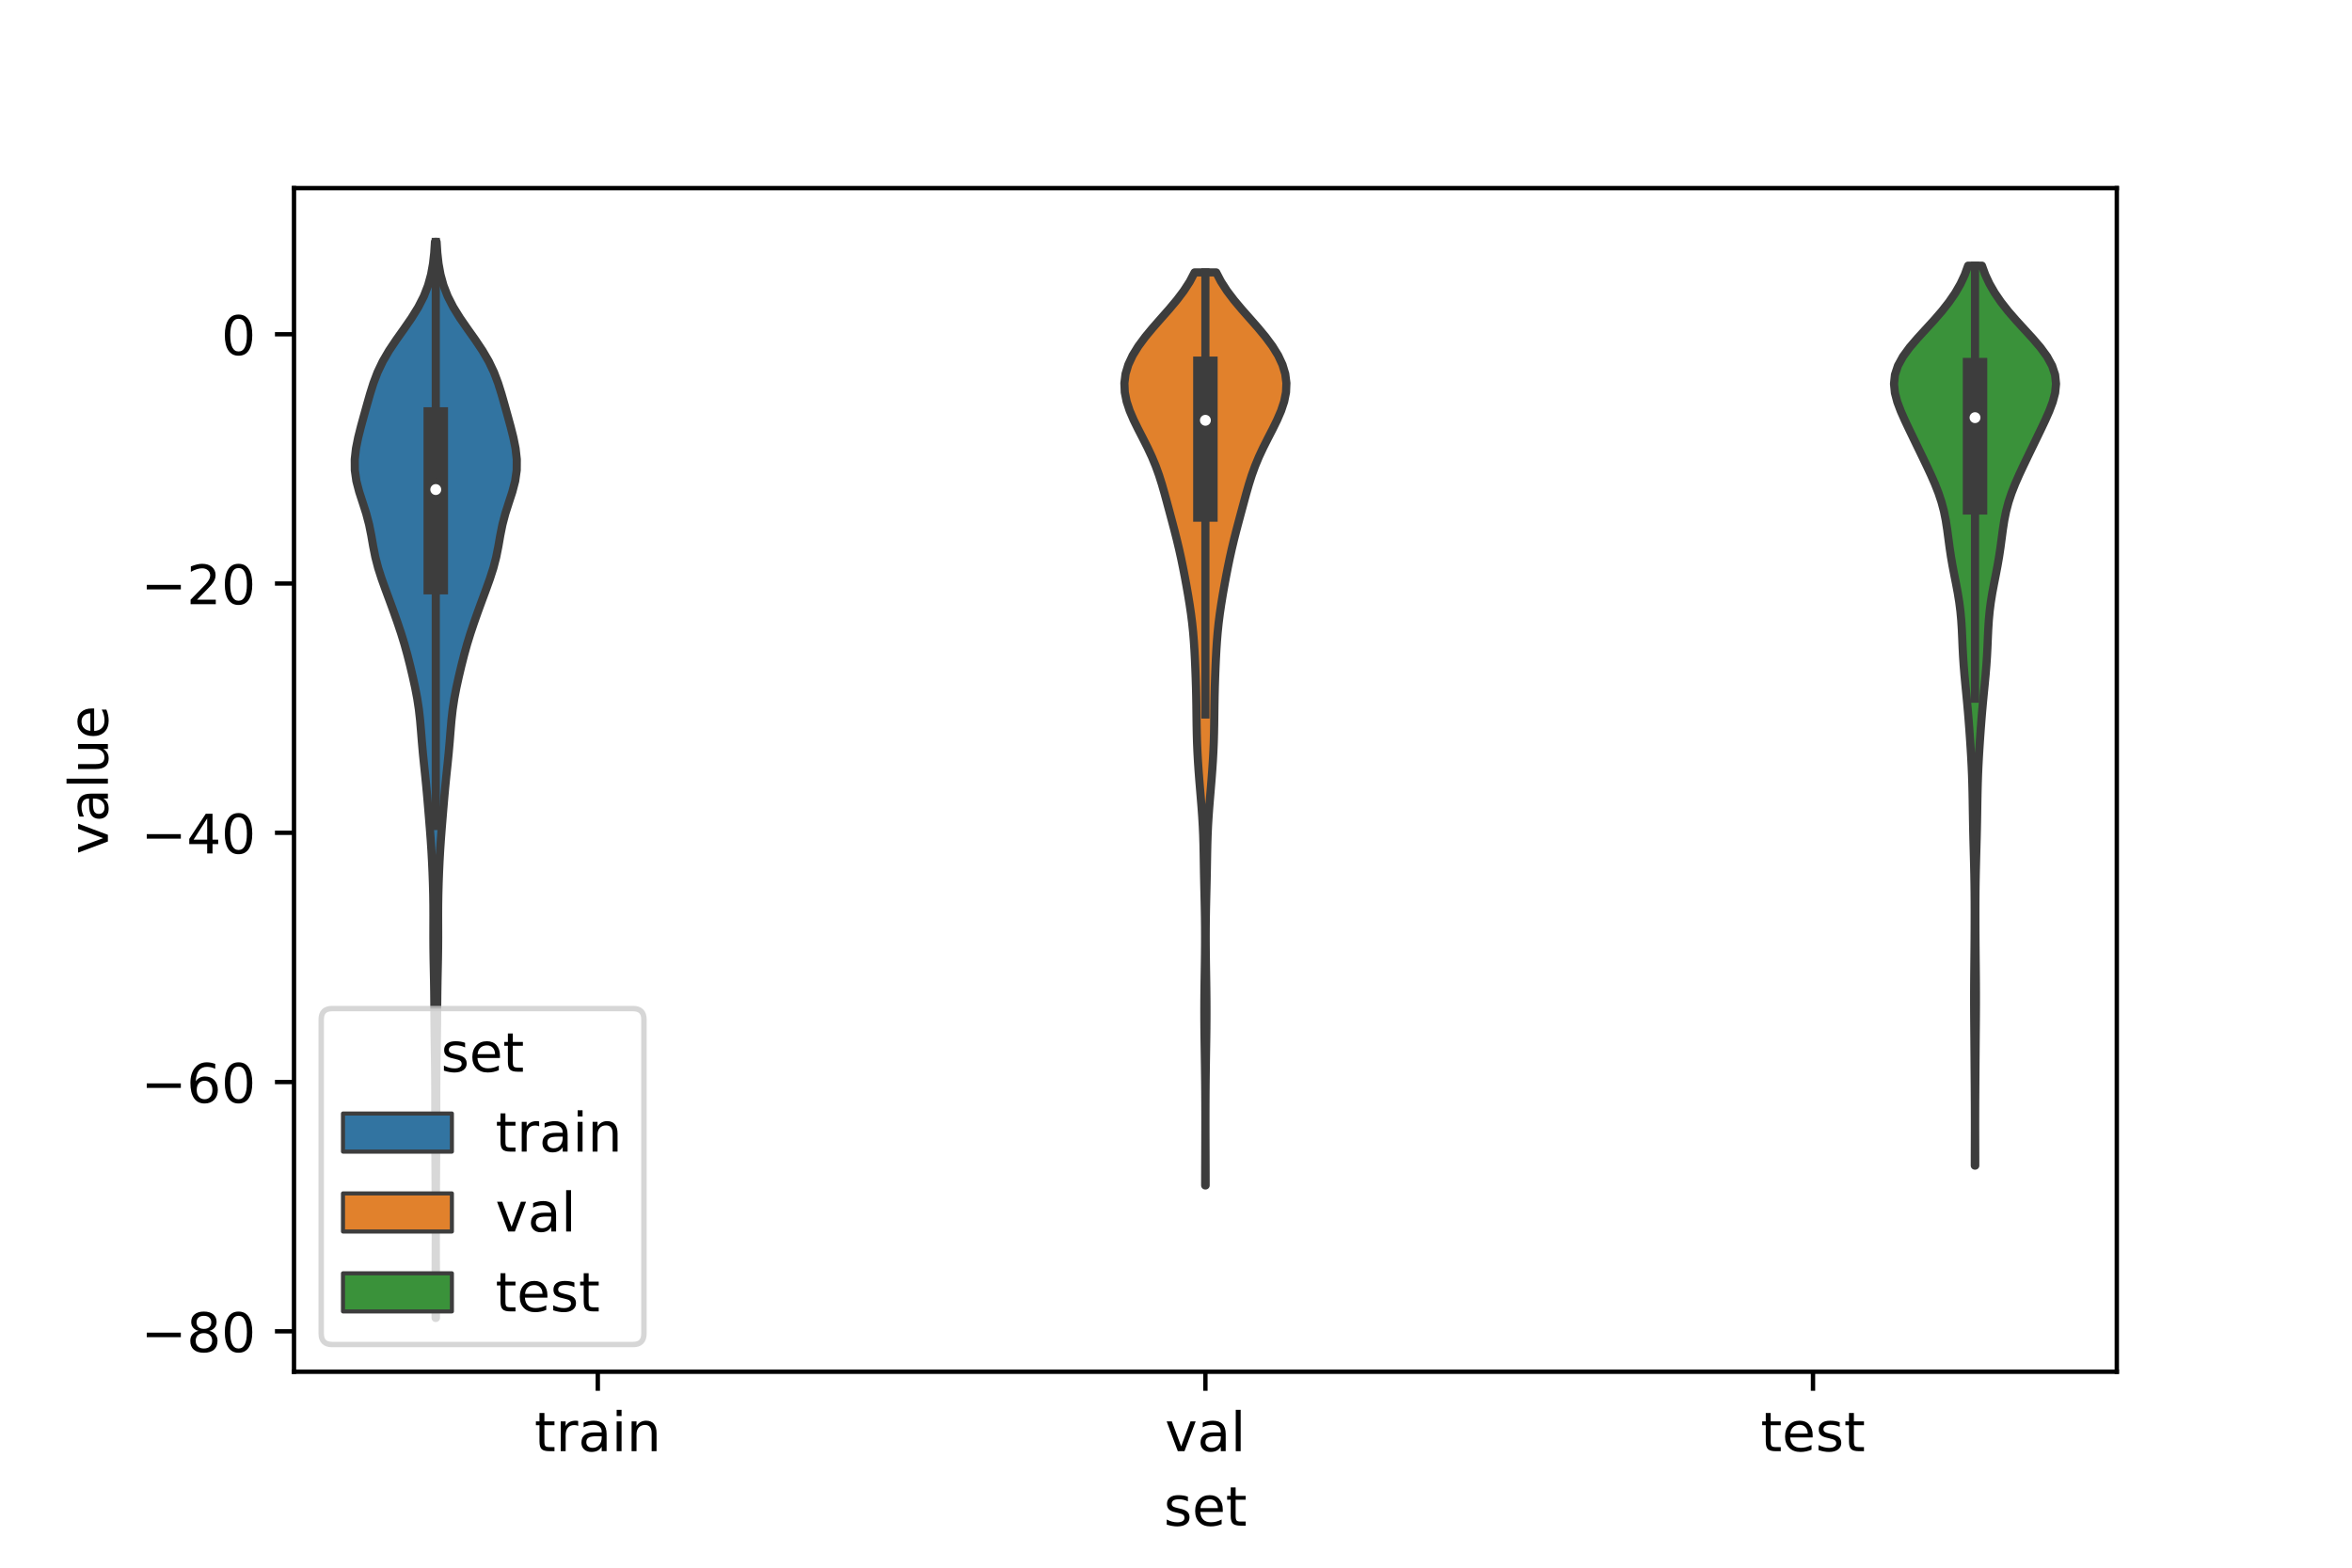 <?xml version="1.0" encoding="utf-8" standalone="no"?>
<!DOCTYPE svg PUBLIC "-//W3C//DTD SVG 1.1//EN"
  "http://www.w3.org/Graphics/SVG/1.1/DTD/svg11.dtd">
<!-- Created with matplotlib (https://matplotlib.org/) -->
<svg height="288pt" version="1.1" viewBox="0 0 432 288" width="432pt" xmlns="http://www.w3.org/2000/svg" xmlns:xlink="http://www.w3.org/1999/xlink">
 <defs>
  <style type="text/css">*{stroke-linecap:butt;stroke-linejoin:round;}</style>
 </defs>
 <g id="figure_1">
  <g id="patch_1">
   <path d="M 0 288 
L 432 288 
L 432 0 
L 0 0 
z
" style="fill:#ffffff;"/>
  </g>
  <g id="axes_1">
   <g id="patch_2">
    <path d="M 54 252 
L 388.8 252 
L 388.8 34.56 
L 54 34.56 
z
" style="fill:#ffffff;"/>
   </g>
   <g id="PolyCollection_1">
    <defs>
     <path d="M 80.071 -45.884 
L 80.009 -45.884 
L 80.006 -47.88 
L 80.006 -49.877 
L 80.009 -51.874 
L 80.014 -53.87 
L 80.021 -55.867 
L 80.028 -57.864 
L 80.033 -59.86 
L 80.035 -61.857 
L 80.034 -63.854 
L 80.029 -65.851 
L 80.02 -67.847 
L 80.008 -69.844 
L 79.995 -71.841 
L 79.982 -73.837 
L 79.972 -75.834 
L 79.963 -77.831 
L 79.956 -79.827 
L 79.951 -81.824 
L 79.949 -83.821 
L 79.95 -85.818 
L 79.948 -87.814 
L 79.938 -89.811 
L 79.918 -91.808 
L 79.89 -93.804 
L 79.859 -95.801 
L 79.831 -97.798 
L 79.809 -99.794 
L 79.792 -101.791 
L 79.776 -103.788 
L 79.755 -105.784 
L 79.724 -107.781 
L 79.683 -109.778 
L 79.642 -111.775 
L 79.612 -113.771 
L 79.6 -115.768 
L 79.603 -117.765 
L 79.609 -119.761 
L 79.601 -121.758 
L 79.57 -123.755 
L 79.516 -125.751 
L 79.443 -127.748 
L 79.352 -129.745 
L 79.242 -131.741 
L 79.109 -133.738 
L 78.958 -135.735 
L 78.795 -137.732 
L 78.63 -139.728 
L 78.46 -141.725 
L 78.276 -143.722 
L 78.076 -145.718 
L 77.866 -147.715 
L 77.667 -149.712 
L 77.491 -151.708 
L 77.331 -153.705 
L 77.159 -155.702 
L 76.935 -157.699 
L 76.632 -159.695 
L 76.25 -161.692 
L 75.812 -163.689 
L 75.34 -165.685 
L 74.834 -167.682 
L 74.28 -169.679 
L 73.664 -171.675 
L 72.995 -173.672 
L 72.289 -175.669 
L 71.56 -177.665 
L 70.82 -179.662 
L 70.102 -181.659 
L 69.46 -183.656 
L 68.941 -185.652 
L 68.542 -187.649 
L 68.195 -189.646 
L 67.794 -191.642 
L 67.269 -193.639 
L 66.63 -195.636 
L 65.98 -197.632 
L 65.458 -199.629 
L 65.173 -201.626 
L 65.16 -203.622 
L 65.386 -205.619 
L 65.786 -207.616 
L 66.288 -209.613 
L 66.835 -211.609 
L 67.392 -213.606 
L 67.96 -215.603 
L 68.587 -217.599 
L 69.343 -219.596 
L 70.293 -221.593 
L 71.457 -223.589 
L 72.794 -225.586 
L 74.212 -227.583 
L 75.593 -229.58 
L 76.83 -231.576 
L 77.85 -233.573 
L 78.627 -235.57 
L 79.176 -237.566 
L 79.538 -239.563 
L 79.761 -241.56 
L 79.891 -243.556 
L 80.189 -243.556 
L 80.189 -243.556 
L 80.319 -241.56 
L 80.542 -239.563 
L 80.904 -237.566 
L 81.453 -235.57 
L 82.23 -233.573 
L 83.25 -231.576 
L 84.487 -229.58 
L 85.868 -227.583 
L 87.286 -225.586 
L 88.623 -223.589 
L 89.787 -221.593 
L 90.737 -219.596 
L 91.493 -217.599 
L 92.12 -215.603 
L 92.688 -213.606 
L 93.245 -211.609 
L 93.792 -209.613 
L 94.294 -207.616 
L 94.694 -205.619 
L 94.92 -203.622 
L 94.907 -201.626 
L 94.622 -199.629 
L 94.1 -197.632 
L 93.45 -195.636 
L 92.811 -193.639 
L 92.286 -191.642 
L 91.885 -189.646 
L 91.538 -187.649 
L 91.139 -185.652 
L 90.62 -183.656 
L 89.978 -181.659 
L 89.26 -179.662 
L 88.52 -177.665 
L 87.791 -175.669 
L 87.085 -173.672 
L 86.416 -171.675 
L 85.8 -169.679 
L 85.246 -167.682 
L 84.74 -165.685 
L 84.268 -163.689 
L 83.83 -161.692 
L 83.448 -159.695 
L 83.145 -157.699 
L 82.921 -155.702 
L 82.749 -153.705 
L 82.589 -151.708 
L 82.413 -149.712 
L 82.214 -147.715 
L 82.004 -145.718 
L 81.804 -143.722 
L 81.62 -141.725 
L 81.45 -139.728 
L 81.285 -137.732 
L 81.122 -135.735 
L 80.971 -133.738 
L 80.838 -131.741 
L 80.728 -129.745 
L 80.637 -127.748 
L 80.564 -125.751 
L 80.51 -123.755 
L 80.479 -121.758 
L 80.471 -119.761 
L 80.477 -117.765 
L 80.48 -115.768 
L 80.468 -113.771 
L 80.438 -111.775 
L 80.397 -109.778 
L 80.356 -107.781 
L 80.325 -105.784 
L 80.304 -103.788 
L 80.288 -101.791 
L 80.271 -99.794 
L 80.249 -97.798 
L 80.221 -95.801 
L 80.19 -93.804 
L 80.162 -91.808 
L 80.142 -89.811 
L 80.132 -87.814 
L 80.13 -85.818 
L 80.131 -83.821 
L 80.129 -81.824 
L 80.124 -79.827 
L 80.117 -77.831 
L 80.108 -75.834 
L 80.098 -73.837 
L 80.085 -71.841 
L 80.072 -69.844 
L 80.06 -67.847 
L 80.051 -65.851 
L 80.046 -63.854 
L 80.045 -61.857 
L 80.047 -59.86 
L 80.052 -57.864 
L 80.059 -55.867 
L 80.066 -53.87 
L 80.071 -51.874 
L 80.074 -49.877 
L 80.074 -47.88 
L 80.071 -45.884 
z
" id="m98504f0a37" style="stroke:#3d3d3d;stroke-width:1.5;"/>
    </defs>
    <g clip-path="url(#paf7ed237f4)">
     <use style="fill:#3274a1;stroke:#3d3d3d;stroke-width:1.5;" x="0" xlink:href="#m98504f0a37" y="288"/>
    </g>
   </g>
   <g id="PolyCollection_2">
    <defs>
     <path d="M 221.441 -70.228 
L 221.359 -70.228 
L 221.361 -71.922 
L 221.366 -73.617 
L 221.372 -75.311 
L 221.379 -77.005 
L 221.385 -78.699 
L 221.39 -80.393 
L 221.391 -82.087 
L 221.39 -83.782 
L 221.385 -85.476 
L 221.377 -87.17 
L 221.363 -88.864 
L 221.344 -90.558 
L 221.321 -92.253 
L 221.295 -93.947 
L 221.268 -95.641 
L 221.242 -97.335 
L 221.221 -99.029 
L 221.208 -100.724 
L 221.204 -102.418 
L 221.21 -104.112 
L 221.226 -105.806 
L 221.248 -107.5 
L 221.275 -109.194 
L 221.302 -110.889 
L 221.325 -112.583 
L 221.341 -114.277 
L 221.346 -115.971 
L 221.34 -117.665 
L 221.322 -119.36 
L 221.293 -121.054 
L 221.255 -122.748 
L 221.215 -124.442 
L 221.176 -126.136 
L 221.141 -127.831 
L 221.112 -129.525 
L 221.083 -131.219 
L 221.047 -132.913 
L 220.994 -134.607 
L 220.918 -136.301 
L 220.817 -137.996 
L 220.693 -139.69 
L 220.555 -141.384 
L 220.413 -143.078 
L 220.274 -144.772 
L 220.145 -146.467 
L 220.032 -148.161 
L 219.938 -149.855 
L 219.866 -151.549 
L 219.817 -153.243 
L 219.785 -154.938 
L 219.763 -156.632 
L 219.742 -158.326 
L 219.713 -160.02 
L 219.672 -161.714 
L 219.618 -163.408 
L 219.554 -165.103 
L 219.48 -166.797 
L 219.392 -168.491 
L 219.282 -170.185 
L 219.143 -171.879 
L 218.966 -173.574 
L 218.752 -175.268 
L 218.502 -176.962 
L 218.226 -178.656 
L 217.929 -180.35 
L 217.616 -182.045 
L 217.287 -183.739 
L 216.938 -185.433 
L 216.562 -187.127 
L 216.158 -188.821 
L 215.728 -190.515 
L 215.28 -192.21 
L 214.826 -193.904 
L 214.37 -195.598 
L 213.91 -197.292 
L 213.425 -198.986 
L 212.89 -200.681 
L 212.278 -202.375 
L 211.575 -204.069 
L 210.783 -205.763 
L 209.928 -207.457 
L 209.056 -209.152 
L 208.223 -210.846 
L 207.494 -212.54 
L 206.933 -214.234 
L 206.594 -215.928 
L 206.52 -217.622 
L 206.735 -219.317 
L 207.246 -221.011 
L 208.038 -222.705 
L 209.084 -224.399 
L 210.338 -226.093 
L 211.743 -227.788 
L 213.231 -229.482 
L 214.725 -231.176 
L 216.148 -232.87 
L 217.432 -234.564 
L 218.529 -236.259 
L 219.415 -237.953 
L 223.385 -237.953 
L 223.385 -237.953 
L 224.271 -236.259 
L 225.368 -234.564 
L 226.652 -232.87 
L 228.075 -231.176 
L 229.569 -229.482 
L 231.057 -227.788 
L 232.462 -226.093 
L 233.716 -224.399 
L 234.762 -222.705 
L 235.554 -221.011 
L 236.065 -219.317 
L 236.28 -217.622 
L 236.206 -215.928 
L 235.867 -214.234 
L 235.306 -212.54 
L 234.577 -210.846 
L 233.744 -209.152 
L 232.872 -207.457 
L 232.017 -205.763 
L 231.225 -204.069 
L 230.522 -202.375 
L 229.91 -200.681 
L 229.375 -198.986 
L 228.89 -197.292 
L 228.43 -195.598 
L 227.974 -193.904 
L 227.52 -192.21 
L 227.072 -190.515 
L 226.642 -188.821 
L 226.238 -187.127 
L 225.862 -185.433 
L 225.513 -183.739 
L 225.184 -182.045 
L 224.871 -180.35 
L 224.574 -178.656 
L 224.298 -176.962 
L 224.048 -175.268 
L 223.834 -173.574 
L 223.657 -171.879 
L 223.518 -170.185 
L 223.408 -168.491 
L 223.32 -166.797 
L 223.246 -165.103 
L 223.182 -163.408 
L 223.128 -161.714 
L 223.087 -160.02 
L 223.058 -158.326 
L 223.037 -156.632 
L 223.015 -154.938 
L 222.983 -153.243 
L 222.934 -151.549 
L 222.862 -149.855 
L 222.768 -148.161 
L 222.655 -146.467 
L 222.526 -144.772 
L 222.387 -143.078 
L 222.245 -141.384 
L 222.107 -139.69 
L 221.983 -137.996 
L 221.882 -136.301 
L 221.806 -134.607 
L 221.753 -132.913 
L 221.717 -131.219 
L 221.688 -129.525 
L 221.659 -127.831 
L 221.624 -126.136 
L 221.585 -124.442 
L 221.545 -122.748 
L 221.507 -121.054 
L 221.478 -119.36 
L 221.46 -117.665 
L 221.454 -115.971 
L 221.459 -114.277 
L 221.475 -112.583 
L 221.498 -110.889 
L 221.525 -109.194 
L 221.552 -107.5 
L 221.574 -105.806 
L 221.59 -104.112 
L 221.596 -102.418 
L 221.592 -100.724 
L 221.579 -99.029 
L 221.558 -97.335 
L 221.532 -95.641 
L 221.505 -93.947 
L 221.479 -92.253 
L 221.456 -90.558 
L 221.437 -88.864 
L 221.423 -87.17 
L 221.415 -85.476 
L 221.41 -83.782 
L 221.409 -82.087 
L 221.41 -80.393 
L 221.415 -78.699 
L 221.421 -77.005 
L 221.428 -75.311 
L 221.434 -73.617 
L 221.439 -71.922 
L 221.441 -70.228 
z
" id="mbfebe98713" style="stroke:#3d3d3d;stroke-width:1.5;"/>
    </defs>
    <g clip-path="url(#paf7ed237f4)">
     <use style="fill:#e1812c;stroke:#3d3d3d;stroke-width:1.5;" x="0" xlink:href="#mbfebe98713" y="288"/>
    </g>
   </g>
   <g id="PolyCollection_3">
    <defs>
     <path d="M 362.801 -73.869 
L 362.719 -73.869 
L 362.72 -75.539 
L 362.724 -77.209 
L 362.729 -78.879 
L 362.733 -80.549 
L 362.734 -82.218 
L 362.731 -83.888 
L 362.725 -85.558 
L 362.715 -87.228 
L 362.705 -88.898 
L 362.693 -90.568 
L 362.681 -92.238 
L 362.669 -93.908 
L 362.656 -95.578 
L 362.643 -97.248 
L 362.628 -98.918 
L 362.614 -100.588 
L 362.603 -102.258 
L 362.597 -103.928 
L 362.598 -105.598 
L 362.605 -107.267 
L 362.618 -108.937 
L 362.635 -110.607 
L 362.652 -112.277 
L 362.668 -113.947 
L 362.68 -115.617 
L 362.69 -117.287 
L 362.695 -118.957 
L 362.697 -120.627 
L 362.693 -122.297 
L 362.682 -123.967 
L 362.662 -125.637 
L 362.633 -127.307 
L 362.595 -128.977 
L 362.552 -130.647 
L 362.506 -132.316 
L 362.461 -133.986 
L 362.422 -135.656 
L 362.389 -137.326 
L 362.361 -138.996 
L 362.335 -140.666 
L 362.304 -142.336 
L 362.263 -144.006 
L 362.207 -145.676 
L 362.135 -147.346 
L 362.047 -149.016 
L 361.945 -150.686 
L 361.834 -152.356 
L 361.715 -154.026 
L 361.587 -155.695 
L 361.45 -157.365 
L 361.3 -159.035 
L 361.14 -160.705 
L 360.976 -162.375 
L 360.818 -164.045 
L 360.68 -165.715 
L 360.568 -167.385 
L 360.482 -169.055 
L 360.411 -170.725 
L 360.334 -172.395 
L 360.228 -174.065 
L 360.073 -175.735 
L 359.859 -177.405 
L 359.589 -179.075 
L 359.276 -180.744 
L 358.945 -182.414 
L 358.625 -184.084 
L 358.336 -185.754 
L 358.086 -187.424 
L 357.864 -189.094 
L 357.642 -190.764 
L 357.381 -192.434 
L 357.044 -194.104 
L 356.602 -195.774 
L 356.047 -197.444 
L 355.39 -199.114 
L 354.656 -200.784 
L 353.876 -202.454 
L 353.075 -204.124 
L 352.267 -205.793 
L 351.457 -207.463 
L 350.65 -209.133 
L 349.86 -210.803 
L 349.121 -212.473 
L 348.491 -214.143 
L 348.049 -215.813 
L 347.88 -217.483 
L 348.054 -219.153 
L 348.606 -220.823 
L 349.523 -222.493 
L 350.743 -224.163 
L 352.173 -225.833 
L 353.702 -227.503 
L 355.23 -229.173 
L 356.678 -230.842 
L 357.99 -232.512 
L 359.135 -234.182 
L 360.098 -235.852 
L 360.879 -237.522 
L 361.487 -239.192 
L 364.033 -239.192 
L 364.033 -239.192 
L 364.641 -237.522 
L 365.422 -235.852 
L 366.385 -234.182 
L 367.53 -232.512 
L 368.842 -230.842 
L 370.29 -229.173 
L 371.818 -227.503 
L 373.347 -225.833 
L 374.777 -224.163 
L 375.997 -222.493 
L 376.914 -220.823 
L 377.466 -219.153 
L 377.64 -217.483 
L 377.471 -215.813 
L 377.029 -214.143 
L 376.399 -212.473 
L 375.66 -210.803 
L 374.87 -209.133 
L 374.063 -207.463 
L 373.253 -205.793 
L 372.445 -204.124 
L 371.644 -202.454 
L 370.864 -200.784 
L 370.13 -199.114 
L 369.473 -197.444 
L 368.918 -195.774 
L 368.476 -194.104 
L 368.139 -192.434 
L 367.878 -190.764 
L 367.656 -189.094 
L 367.434 -187.424 
L 367.184 -185.754 
L 366.895 -184.084 
L 366.575 -182.414 
L 366.244 -180.744 
L 365.931 -179.075 
L 365.661 -177.405 
L 365.447 -175.735 
L 365.292 -174.065 
L 365.186 -172.395 
L 365.109 -170.725 
L 365.038 -169.055 
L 364.952 -167.385 
L 364.84 -165.715 
L 364.702 -164.045 
L 364.544 -162.375 
L 364.38 -160.705 
L 364.22 -159.035 
L 364.07 -157.365 
L 363.933 -155.695 
L 363.805 -154.026 
L 363.686 -152.356 
L 363.575 -150.686 
L 363.473 -149.016 
L 363.385 -147.346 
L 363.313 -145.676 
L 363.257 -144.006 
L 363.216 -142.336 
L 363.185 -140.666 
L 363.159 -138.996 
L 363.131 -137.326 
L 363.098 -135.656 
L 363.059 -133.986 
L 363.014 -132.316 
L 362.968 -130.647 
L 362.925 -128.977 
L 362.887 -127.307 
L 362.858 -125.637 
L 362.838 -123.967 
L 362.827 -122.297 
L 362.823 -120.627 
L 362.825 -118.957 
L 362.83 -117.287 
L 362.84 -115.617 
L 362.852 -113.947 
L 362.868 -112.277 
L 362.885 -110.607 
L 362.902 -108.937 
L 362.915 -107.267 
L 362.922 -105.598 
L 362.923 -103.928 
L 362.917 -102.258 
L 362.906 -100.588 
L 362.892 -98.918 
L 362.877 -97.248 
L 362.864 -95.578 
L 362.851 -93.908 
L 362.839 -92.238 
L 362.827 -90.568 
L 362.815 -88.898 
L 362.805 -87.228 
L 362.795 -85.558 
L 362.789 -83.888 
L 362.786 -82.218 
L 362.787 -80.549 
L 362.791 -78.879 
L 362.796 -77.209 
L 362.8 -75.539 
L 362.801 -73.869 
z
" id="m35b3a3297c" style="stroke:#3d3d3d;stroke-width:1.5;"/>
    </defs>
    <g clip-path="url(#paf7ed237f4)">
     <use style="fill:#3a923a;stroke:#3d3d3d;stroke-width:1.5;" x="0" xlink:href="#m35b3a3297c" y="288"/>
    </g>
   </g>
   <g id="patch_3">
    <path clip-path="url(#paf7ed237f4)" d="M 109.8 61.407 
L 109.8 61.407 
L 109.8 61.407 
L 109.8 61.407 
z
" style="fill:#3274a1;stroke:#3d3d3d;stroke-linejoin:miter;stroke-width:0.75;"/>
   </g>
   <g id="patch_4">
    <path clip-path="url(#paf7ed237f4)" d="M 109.8 61.407 
L 109.8 61.407 
L 109.8 61.407 
L 109.8 61.407 
z
" style="fill:#e1812c;stroke:#3d3d3d;stroke-linejoin:miter;stroke-width:0.75;"/>
   </g>
   <g id="patch_5">
    <path clip-path="url(#paf7ed237f4)" d="M 109.8 61.407 
L 109.8 61.407 
L 109.8 61.407 
L 109.8 61.407 
z
" style="fill:#3a923a;stroke:#3d3d3d;stroke-linejoin:miter;stroke-width:0.75;"/>
   </g>
   <g id="matplotlib.axis_1">
    <g id="xtick_1">
     <g id="line2d_1">
      <defs>
       <path d="M 0 0 
L 0 3.5 
" id="m7fcad8873a" style="stroke:#000000;stroke-width:0.8;"/>
      </defs>
      <g>
       <use style="stroke:#000000;stroke-width:0.8;" x="109.8" xlink:href="#m7fcad8873a" y="252"/>
      </g>
     </g>
     <g id="text_1">
      <!-- train -->
      <g transform="translate(98.162 266.598)scale(0.1 -0.1)">
       <defs>
        <path d="M 18.312 70.219 
L 18.312 54.688 
L 36.812 54.688 
L 36.812 47.703 
L 18.312 47.703 
L 18.312 18.016 
Q 18.312 11.328 20.141 9.422 
Q 21.969 7.516 27.594 7.516 
L 36.812 7.516 
L 36.812 0 
L 27.594 0 
Q 17.188 0 13.234 3.875 
Q 9.281 7.766 9.281 18.016 
L 9.281 47.703 
L 2.688 47.703 
L 2.688 54.688 
L 9.281 54.688 
L 9.281 70.219 
z
" id="DejaVuSans-116"/>
        <path d="M 41.109 46.297 
Q 39.594 47.172 37.812 47.578 
Q 36.031 48 33.891 48 
Q 26.266 48 22.188 43.047 
Q 18.109 38.094 18.109 28.812 
L 18.109 0 
L 9.078 0 
L 9.078 54.688 
L 18.109 54.688 
L 18.109 46.188 
Q 20.953 51.172 25.484 53.578 
Q 30.031 56 36.531 56 
Q 37.453 56 38.578 55.875 
Q 39.703 55.766 41.062 55.516 
z
" id="DejaVuSans-114"/>
        <path d="M 34.281 27.484 
Q 23.391 27.484 19.188 25 
Q 14.984 22.516 14.984 16.5 
Q 14.984 11.719 18.141 8.906 
Q 21.297 6.109 26.703 6.109 
Q 34.188 6.109 38.703 11.406 
Q 43.219 16.703 43.219 25.484 
L 43.219 27.484 
z
M 52.203 31.203 
L 52.203 0 
L 43.219 0 
L 43.219 8.297 
Q 40.141 3.328 35.547 0.953 
Q 30.953 -1.422 24.312 -1.422 
Q 15.922 -1.422 10.953 3.297 
Q 6 8.016 6 15.922 
Q 6 25.141 12.172 29.828 
Q 18.359 34.516 30.609 34.516 
L 43.219 34.516 
L 43.219 35.406 
Q 43.219 41.609 39.141 45 
Q 35.062 48.391 27.688 48.391 
Q 23 48.391 18.547 47.266 
Q 14.109 46.141 10.016 43.891 
L 10.016 52.203 
Q 14.938 54.109 19.578 55.047 
Q 24.219 56 28.609 56 
Q 40.484 56 46.344 49.844 
Q 52.203 43.703 52.203 31.203 
z
" id="DejaVuSans-97"/>
        <path d="M 9.422 54.688 
L 18.406 54.688 
L 18.406 0 
L 9.422 0 
z
M 9.422 75.984 
L 18.406 75.984 
L 18.406 64.594 
L 9.422 64.594 
z
" id="DejaVuSans-105"/>
        <path d="M 54.891 33.016 
L 54.891 0 
L 45.906 0 
L 45.906 32.719 
Q 45.906 40.484 42.875 44.328 
Q 39.844 48.188 33.797 48.188 
Q 26.516 48.188 22.312 43.547 
Q 18.109 38.922 18.109 30.906 
L 18.109 0 
L 9.078 0 
L 9.078 54.688 
L 18.109 54.688 
L 18.109 46.188 
Q 21.344 51.125 25.703 53.562 
Q 30.078 56 35.797 56 
Q 45.219 56 50.047 50.172 
Q 54.891 44.344 54.891 33.016 
z
" id="DejaVuSans-110"/>
       </defs>
       <use xlink:href="#DejaVuSans-116"/>
       <use x="39.209" xlink:href="#DejaVuSans-114"/>
       <use x="80.322" xlink:href="#DejaVuSans-97"/>
       <use x="141.602" xlink:href="#DejaVuSans-105"/>
       <use x="169.385" xlink:href="#DejaVuSans-110"/>
      </g>
     </g>
    </g>
    <g id="xtick_2">
     <g id="line2d_2">
      <g>
       <use style="stroke:#000000;stroke-width:0.8;" x="221.4" xlink:href="#m7fcad8873a" y="252"/>
      </g>
     </g>
     <g id="text_2">
      <!-- val -->
      <g transform="translate(213.988 266.598)scale(0.1 -0.1)">
       <defs>
        <path d="M 2.984 54.688 
L 12.5 54.688 
L 29.594 8.797 
L 46.688 54.688 
L 56.203 54.688 
L 35.688 0 
L 23.484 0 
z
" id="DejaVuSans-118"/>
        <path d="M 9.422 75.984 
L 18.406 75.984 
L 18.406 0 
L 9.422 0 
z
" id="DejaVuSans-108"/>
       </defs>
       <use xlink:href="#DejaVuSans-118"/>
       <use x="59.18" xlink:href="#DejaVuSans-97"/>
       <use x="120.459" xlink:href="#DejaVuSans-108"/>
      </g>
     </g>
    </g>
    <g id="xtick_3">
     <g id="line2d_3">
      <g>
       <use style="stroke:#000000;stroke-width:0.8;" x="333" xlink:href="#m7fcad8873a" y="252"/>
      </g>
     </g>
     <g id="text_3">
      <!-- test -->
      <g transform="translate(323.398 266.598)scale(0.1 -0.1)">
       <defs>
        <path d="M 56.203 29.594 
L 56.203 25.203 
L 14.891 25.203 
Q 15.484 15.922 20.484 11.062 
Q 25.484 6.203 34.422 6.203 
Q 39.594 6.203 44.453 7.469 
Q 49.312 8.734 54.109 11.281 
L 54.109 2.781 
Q 49.266 0.734 44.188 -0.344 
Q 39.109 -1.422 33.891 -1.422 
Q 20.797 -1.422 13.156 6.188 
Q 5.516 13.812 5.516 26.812 
Q 5.516 40.234 12.766 48.109 
Q 20.016 56 32.328 56 
Q 43.359 56 49.781 48.891 
Q 56.203 41.797 56.203 29.594 
z
M 47.219 32.234 
Q 47.125 39.594 43.094 43.984 
Q 39.062 48.391 32.422 48.391 
Q 24.906 48.391 20.391 44.141 
Q 15.875 39.891 15.188 32.172 
z
" id="DejaVuSans-101"/>
        <path d="M 44.281 53.078 
L 44.281 44.578 
Q 40.484 46.531 36.375 47.5 
Q 32.281 48.484 27.875 48.484 
Q 21.188 48.484 17.844 46.438 
Q 14.5 44.391 14.5 40.281 
Q 14.5 37.156 16.891 35.375 
Q 19.281 33.594 26.516 31.984 
L 29.594 31.297 
Q 39.156 29.25 43.188 25.516 
Q 47.219 21.781 47.219 15.094 
Q 47.219 7.469 41.188 3.016 
Q 35.156 -1.422 24.609 -1.422 
Q 20.219 -1.422 15.453 -0.562 
Q 10.688 0.297 5.422 2 
L 5.422 11.281 
Q 10.406 8.688 15.234 7.391 
Q 20.062 6.109 24.812 6.109 
Q 31.156 6.109 34.562 8.281 
Q 37.984 10.453 37.984 14.406 
Q 37.984 18.062 35.516 20.016 
Q 33.062 21.969 24.703 23.781 
L 21.578 24.516 
Q 13.234 26.266 9.516 29.906 
Q 5.812 33.547 5.812 39.891 
Q 5.812 47.609 11.281 51.797 
Q 16.75 56 26.812 56 
Q 31.781 56 36.172 55.266 
Q 40.578 54.547 44.281 53.078 
z
" id="DejaVuSans-115"/>
       </defs>
       <use xlink:href="#DejaVuSans-116"/>
       <use x="39.209" xlink:href="#DejaVuSans-101"/>
       <use x="100.732" xlink:href="#DejaVuSans-115"/>
       <use x="152.832" xlink:href="#DejaVuSans-116"/>
      </g>
     </g>
    </g>
    <g id="text_4">
     <!-- set -->
     <g transform="translate(213.759 280.277)scale(0.1 -0.1)">
      <use xlink:href="#DejaVuSans-115"/>
      <use x="52.1" xlink:href="#DejaVuSans-101"/>
      <use x="113.623" xlink:href="#DejaVuSans-116"/>
     </g>
    </g>
   </g>
   <g id="matplotlib.axis_2">
    <g id="ytick_1">
     <g id="line2d_4">
      <defs>
       <path d="M 0 0 
L -3.5 0 
" id="mce02dac355" style="stroke:#000000;stroke-width:0.8;"/>
      </defs>
      <g>
       <use style="stroke:#000000;stroke-width:0.8;" x="54" xlink:href="#mce02dac355" y="244.573"/>
      </g>
     </g>
     <g id="text_5">
      <!-- −80 -->
      <g transform="translate(25.895 248.372)scale(0.1 -0.1)">
       <defs>
        <path d="M 10.594 35.5 
L 73.188 35.5 
L 73.188 27.203 
L 10.594 27.203 
z
" id="DejaVuSans-8722"/>
        <path d="M 31.781 34.625 
Q 24.75 34.625 20.719 30.859 
Q 16.703 27.094 16.703 20.516 
Q 16.703 13.922 20.719 10.156 
Q 24.75 6.391 31.781 6.391 
Q 38.812 6.391 42.859 10.172 
Q 46.922 13.969 46.922 20.516 
Q 46.922 27.094 42.891 30.859 
Q 38.875 34.625 31.781 34.625 
z
M 21.922 38.812 
Q 15.578 40.375 12.031 44.719 
Q 8.5 49.078 8.5 55.328 
Q 8.5 64.062 14.719 69.141 
Q 20.953 74.219 31.781 74.219 
Q 42.672 74.219 48.875 69.141 
Q 55.078 64.062 55.078 55.328 
Q 55.078 49.078 51.531 44.719 
Q 48 40.375 41.703 38.812 
Q 48.828 37.156 52.797 32.312 
Q 56.781 27.484 56.781 20.516 
Q 56.781 9.906 50.312 4.234 
Q 43.844 -1.422 31.781 -1.422 
Q 19.734 -1.422 13.25 4.234 
Q 6.781 9.906 6.781 20.516 
Q 6.781 27.484 10.781 32.312 
Q 14.797 37.156 21.922 38.812 
z
M 18.312 54.391 
Q 18.312 48.734 21.844 45.562 
Q 25.391 42.391 31.781 42.391 
Q 38.141 42.391 41.719 45.562 
Q 45.312 48.734 45.312 54.391 
Q 45.312 60.062 41.719 63.234 
Q 38.141 66.406 31.781 66.406 
Q 25.391 66.406 21.844 63.234 
Q 18.312 60.062 18.312 54.391 
z
" id="DejaVuSans-56"/>
        <path d="M 31.781 66.406 
Q 24.172 66.406 20.328 58.906 
Q 16.5 51.422 16.5 36.375 
Q 16.5 21.391 20.328 13.891 
Q 24.172 6.391 31.781 6.391 
Q 39.453 6.391 43.281 13.891 
Q 47.125 21.391 47.125 36.375 
Q 47.125 51.422 43.281 58.906 
Q 39.453 66.406 31.781 66.406 
z
M 31.781 74.219 
Q 44.047 74.219 50.516 64.516 
Q 56.984 54.828 56.984 36.375 
Q 56.984 17.969 50.516 8.266 
Q 44.047 -1.422 31.781 -1.422 
Q 19.531 -1.422 13.062 8.266 
Q 6.594 17.969 6.594 36.375 
Q 6.594 54.828 13.062 64.516 
Q 19.531 74.219 31.781 74.219 
z
" id="DejaVuSans-48"/>
       </defs>
       <use xlink:href="#DejaVuSans-8722"/>
       <use x="83.789" xlink:href="#DejaVuSans-56"/>
       <use x="147.412" xlink:href="#DejaVuSans-48"/>
      </g>
     </g>
    </g>
    <g id="ytick_2">
     <g id="line2d_5">
      <g>
       <use style="stroke:#000000;stroke-width:0.8;" x="54" xlink:href="#mce02dac355" y="198.781"/>
      </g>
     </g>
     <g id="text_6">
      <!-- −60 -->
      <g transform="translate(25.895 202.58)scale(0.1 -0.1)">
       <defs>
        <path d="M 33.016 40.375 
Q 26.375 40.375 22.484 35.828 
Q 18.609 31.297 18.609 23.391 
Q 18.609 15.531 22.484 10.953 
Q 26.375 6.391 33.016 6.391 
Q 39.656 6.391 43.531 10.953 
Q 47.406 15.531 47.406 23.391 
Q 47.406 31.297 43.531 35.828 
Q 39.656 40.375 33.016 40.375 
z
M 52.594 71.297 
L 52.594 62.312 
Q 48.875 64.062 45.094 64.984 
Q 41.312 65.922 37.594 65.922 
Q 27.828 65.922 22.672 59.328 
Q 17.531 52.734 16.797 39.406 
Q 19.672 43.656 24.016 45.922 
Q 28.375 48.188 33.594 48.188 
Q 44.578 48.188 50.953 41.516 
Q 57.328 34.859 57.328 23.391 
Q 57.328 12.156 50.688 5.359 
Q 44.047 -1.422 33.016 -1.422 
Q 20.359 -1.422 13.672 8.266 
Q 6.984 17.969 6.984 36.375 
Q 6.984 53.656 15.188 63.938 
Q 23.391 74.219 37.203 74.219 
Q 40.922 74.219 44.703 73.484 
Q 48.484 72.75 52.594 71.297 
z
" id="DejaVuSans-54"/>
       </defs>
       <use xlink:href="#DejaVuSans-8722"/>
       <use x="83.789" xlink:href="#DejaVuSans-54"/>
       <use x="147.412" xlink:href="#DejaVuSans-48"/>
      </g>
     </g>
    </g>
    <g id="ytick_3">
     <g id="line2d_6">
      <g>
       <use style="stroke:#000000;stroke-width:0.8;" x="54" xlink:href="#mce02dac355" y="152.99"/>
      </g>
     </g>
     <g id="text_7">
      <!-- −40 -->
      <g transform="translate(25.895 156.789)scale(0.1 -0.1)">
       <defs>
        <path d="M 37.797 64.312 
L 12.891 25.391 
L 37.797 25.391 
z
M 35.203 72.906 
L 47.609 72.906 
L 47.609 25.391 
L 58.016 25.391 
L 58.016 17.188 
L 47.609 17.188 
L 47.609 0 
L 37.797 0 
L 37.797 17.188 
L 4.891 17.188 
L 4.891 26.703 
z
" id="DejaVuSans-52"/>
       </defs>
       <use xlink:href="#DejaVuSans-8722"/>
       <use x="83.789" xlink:href="#DejaVuSans-52"/>
       <use x="147.412" xlink:href="#DejaVuSans-48"/>
      </g>
     </g>
    </g>
    <g id="ytick_4">
     <g id="line2d_7">
      <g>
       <use style="stroke:#000000;stroke-width:0.8;" x="54" xlink:href="#mce02dac355" y="107.199"/>
      </g>
     </g>
     <g id="text_8">
      <!-- −20 -->
      <g transform="translate(25.895 110.998)scale(0.1 -0.1)">
       <defs>
        <path d="M 19.188 8.297 
L 53.609 8.297 
L 53.609 0 
L 7.328 0 
L 7.328 8.297 
Q 12.938 14.109 22.625 23.891 
Q 32.328 33.688 34.812 36.531 
Q 39.547 41.844 41.422 45.531 
Q 43.312 49.219 43.312 52.781 
Q 43.312 58.594 39.234 62.25 
Q 35.156 65.922 28.609 65.922 
Q 23.969 65.922 18.812 64.312 
Q 13.672 62.703 7.812 59.422 
L 7.812 69.391 
Q 13.766 71.781 18.938 73 
Q 24.125 74.219 28.422 74.219 
Q 39.75 74.219 46.484 68.547 
Q 53.219 62.891 53.219 53.422 
Q 53.219 48.922 51.531 44.891 
Q 49.859 40.875 45.406 35.406 
Q 44.188 33.984 37.641 27.219 
Q 31.109 20.453 19.188 8.297 
z
" id="DejaVuSans-50"/>
       </defs>
       <use xlink:href="#DejaVuSans-8722"/>
       <use x="83.789" xlink:href="#DejaVuSans-50"/>
       <use x="147.412" xlink:href="#DejaVuSans-48"/>
      </g>
     </g>
    </g>
    <g id="ytick_5">
     <g id="line2d_8">
      <g>
       <use style="stroke:#000000;stroke-width:0.8;" x="54" xlink:href="#mce02dac355" y="61.407"/>
      </g>
     </g>
     <g id="text_9">
      <!-- 0 -->
      <g transform="translate(40.638 65.206)scale(0.1 -0.1)">
       <use xlink:href="#DejaVuSans-48"/>
      </g>
     </g>
    </g>
    <g id="text_10">
     <!-- value -->
     <g transform="translate(19.816 156.938)rotate(-90)scale(0.1 -0.1)">
      <defs>
       <path d="M 8.5 21.578 
L 8.5 54.688 
L 17.484 54.688 
L 17.484 21.922 
Q 17.484 14.156 20.5 10.266 
Q 23.531 6.391 29.594 6.391 
Q 36.859 6.391 41.078 11.031 
Q 45.312 15.672 45.312 23.688 
L 45.312 54.688 
L 54.297 54.688 
L 54.297 0 
L 45.312 0 
L 45.312 8.406 
Q 42.047 3.422 37.719 1 
Q 33.406 -1.422 27.688 -1.422 
Q 18.266 -1.422 13.375 4.438 
Q 8.5 10.297 8.5 21.578 
z
M 31.109 56 
z
" id="DejaVuSans-117"/>
      </defs>
      <use xlink:href="#DejaVuSans-118"/>
      <use x="59.18" xlink:href="#DejaVuSans-97"/>
      <use x="120.459" xlink:href="#DejaVuSans-108"/>
      <use x="148.242" xlink:href="#DejaVuSans-117"/>
      <use x="211.621" xlink:href="#DejaVuSans-101"/>
     </g>
    </g>
   </g>
   <g id="line2d_9">
    <path clip-path="url(#paf7ed237f4)" d="M 80.04 151.752 
L 80.04 44.444 
" style="fill:none;stroke:#3d3d3d;stroke-linecap:square;stroke-width:1.5;"/>
   </g>
   <g id="line2d_10">
    <path clip-path="url(#paf7ed237f4)" d="M 80.04 106.943 
L 80.04 77.057 
" style="fill:none;stroke:#3d3d3d;stroke-linecap:square;stroke-width:4.5;"/>
   </g>
   <g id="line2d_11">
    <path clip-path="url(#paf7ed237f4)" d="M 221.4 131.263 
L 221.4 50.047 
" style="fill:none;stroke:#3d3d3d;stroke-linecap:square;stroke-width:1.5;"/>
   </g>
   <g id="line2d_12">
    <path clip-path="url(#paf7ed237f4)" d="M 221.4 93.595 
L 221.4 67.756 
" style="fill:none;stroke:#3d3d3d;stroke-linecap:square;stroke-width:4.5;"/>
   </g>
   <g id="line2d_13">
    <path clip-path="url(#paf7ed237f4)" d="M 362.76 128.353 
L 362.76 48.808 
" style="fill:none;stroke:#3d3d3d;stroke-linecap:square;stroke-width:1.5;"/>
   </g>
   <g id="line2d_14">
    <path clip-path="url(#paf7ed237f4)" d="M 362.76 92.283 
L 362.76 67.989 
" style="fill:none;stroke:#3d3d3d;stroke-linecap:square;stroke-width:4.5;"/>
   </g>
   <g id="patch_6">
    <path d="M 54 252 
L 54 34.56 
" style="fill:none;stroke:#000000;stroke-linecap:square;stroke-linejoin:miter;stroke-width:0.8;"/>
   </g>
   <g id="patch_7">
    <path d="M 388.8 252 
L 388.8 34.56 
" style="fill:none;stroke:#000000;stroke-linecap:square;stroke-linejoin:miter;stroke-width:0.8;"/>
   </g>
   <g id="patch_8">
    <path d="M 54 252 
L 388.8 252 
" style="fill:none;stroke:#000000;stroke-linecap:square;stroke-linejoin:miter;stroke-width:0.8;"/>
   </g>
   <g id="patch_9">
    <path d="M 54 34.56 
L 388.8 34.56 
" style="fill:none;stroke:#000000;stroke-linecap:square;stroke-linejoin:miter;stroke-width:0.8;"/>
   </g>
   <g id="PathCollection_1">
    <defs>
     <path d="M 0 1.5 
C 0.398 1.5 0.779 1.342 1.061 1.061 
C 1.342 0.779 1.5 0.398 1.5 0 
C 1.5 -0.398 1.342 -0.779 1.061 -1.061 
C 0.779 -1.342 0.398 -1.5 0 -1.5 
C -0.398 -1.5 -0.779 -1.342 -1.061 -1.061 
C -1.342 -0.779 -1.5 -0.398 -1.5 0 
C -1.5 0.398 -1.342 0.779 -1.061 1.061 
C -0.779 1.342 -0.398 1.5 0 1.5 
z
" id="m816b283ebb" style="stroke:#3d3d3d;"/>
    </defs>
    <g clip-path="url(#paf7ed237f4)">
     <use style="fill:#ffffff;stroke:#3d3d3d;" x="80.04" xlink:href="#m816b283ebb" y="89.935"/>
    </g>
   </g>
   <g id="PathCollection_2">
    <g clip-path="url(#paf7ed237f4)">
     <use style="fill:#ffffff;stroke:#3d3d3d;" x="221.4" xlink:href="#m816b283ebb" y="77.213"/>
    </g>
   </g>
   <g id="PathCollection_3">
    <g clip-path="url(#paf7ed237f4)">
     <use style="fill:#ffffff;stroke:#3d3d3d;" x="362.76" xlink:href="#m816b283ebb" y="76.727"/>
    </g>
   </g>
   <g id="legend_1">
    <g id="patch_10">
     <path d="M 61 247 
L 116.275 247 
Q 118.275 247 118.275 245 
L 118.275 187.287 
Q 118.275 185.287 116.275 185.287 
L 61 185.287 
Q 59 185.287 59 187.287 
L 59 245 
Q 59 247 61 247 
z
" style="fill:#ffffff;opacity:0.8;stroke:#cccccc;stroke-linejoin:miter;"/>
    </g>
    <g id="text_11">
     <!-- set -->
     <g transform="translate(80.996 196.886)scale(0.1 -0.1)">
      <use xlink:href="#DejaVuSans-115"/>
      <use x="52.1" xlink:href="#DejaVuSans-101"/>
      <use x="113.623" xlink:href="#DejaVuSans-116"/>
     </g>
    </g>
    <g id="patch_11">
     <path d="M 63 211.564 
L 83 211.564 
L 83 204.564 
L 63 204.564 
z
" style="fill:#3274a1;stroke:#3d3d3d;stroke-linejoin:miter;stroke-width:0.75;"/>
    </g>
    <g id="text_12">
     <!-- train -->
     <g transform="translate(91 211.564)scale(0.1 -0.1)">
      <use xlink:href="#DejaVuSans-116"/>
      <use x="39.209" xlink:href="#DejaVuSans-114"/>
      <use x="80.322" xlink:href="#DejaVuSans-97"/>
      <use x="141.602" xlink:href="#DejaVuSans-105"/>
      <use x="169.385" xlink:href="#DejaVuSans-110"/>
     </g>
    </g>
    <g id="patch_12">
     <path d="M 63 226.242 
L 83 226.242 
L 83 219.242 
L 63 219.242 
z
" style="fill:#e1812c;stroke:#3d3d3d;stroke-linejoin:miter;stroke-width:0.75;"/>
    </g>
    <g id="text_13">
     <!-- val -->
     <g transform="translate(91 226.242)scale(0.1 -0.1)">
      <use xlink:href="#DejaVuSans-118"/>
      <use x="59.18" xlink:href="#DejaVuSans-97"/>
      <use x="120.459" xlink:href="#DejaVuSans-108"/>
     </g>
    </g>
    <g id="patch_13">
     <path d="M 63 240.92 
L 83 240.92 
L 83 233.92 
L 63 233.92 
z
" style="fill:#3a923a;stroke:#3d3d3d;stroke-linejoin:miter;stroke-width:0.75;"/>
    </g>
    <g id="text_14">
     <!-- test -->
     <g transform="translate(91 240.92)scale(0.1 -0.1)">
      <use xlink:href="#DejaVuSans-116"/>
      <use x="39.209" xlink:href="#DejaVuSans-101"/>
      <use x="100.732" xlink:href="#DejaVuSans-115"/>
      <use x="152.832" xlink:href="#DejaVuSans-116"/>
     </g>
    </g>
   </g>
  </g>
 </g>
 <defs>
  <clipPath id="paf7ed237f4">
   <rect height="217.44" width="334.8" x="54" y="34.56"/>
  </clipPath>
 </defs>
</svg>
